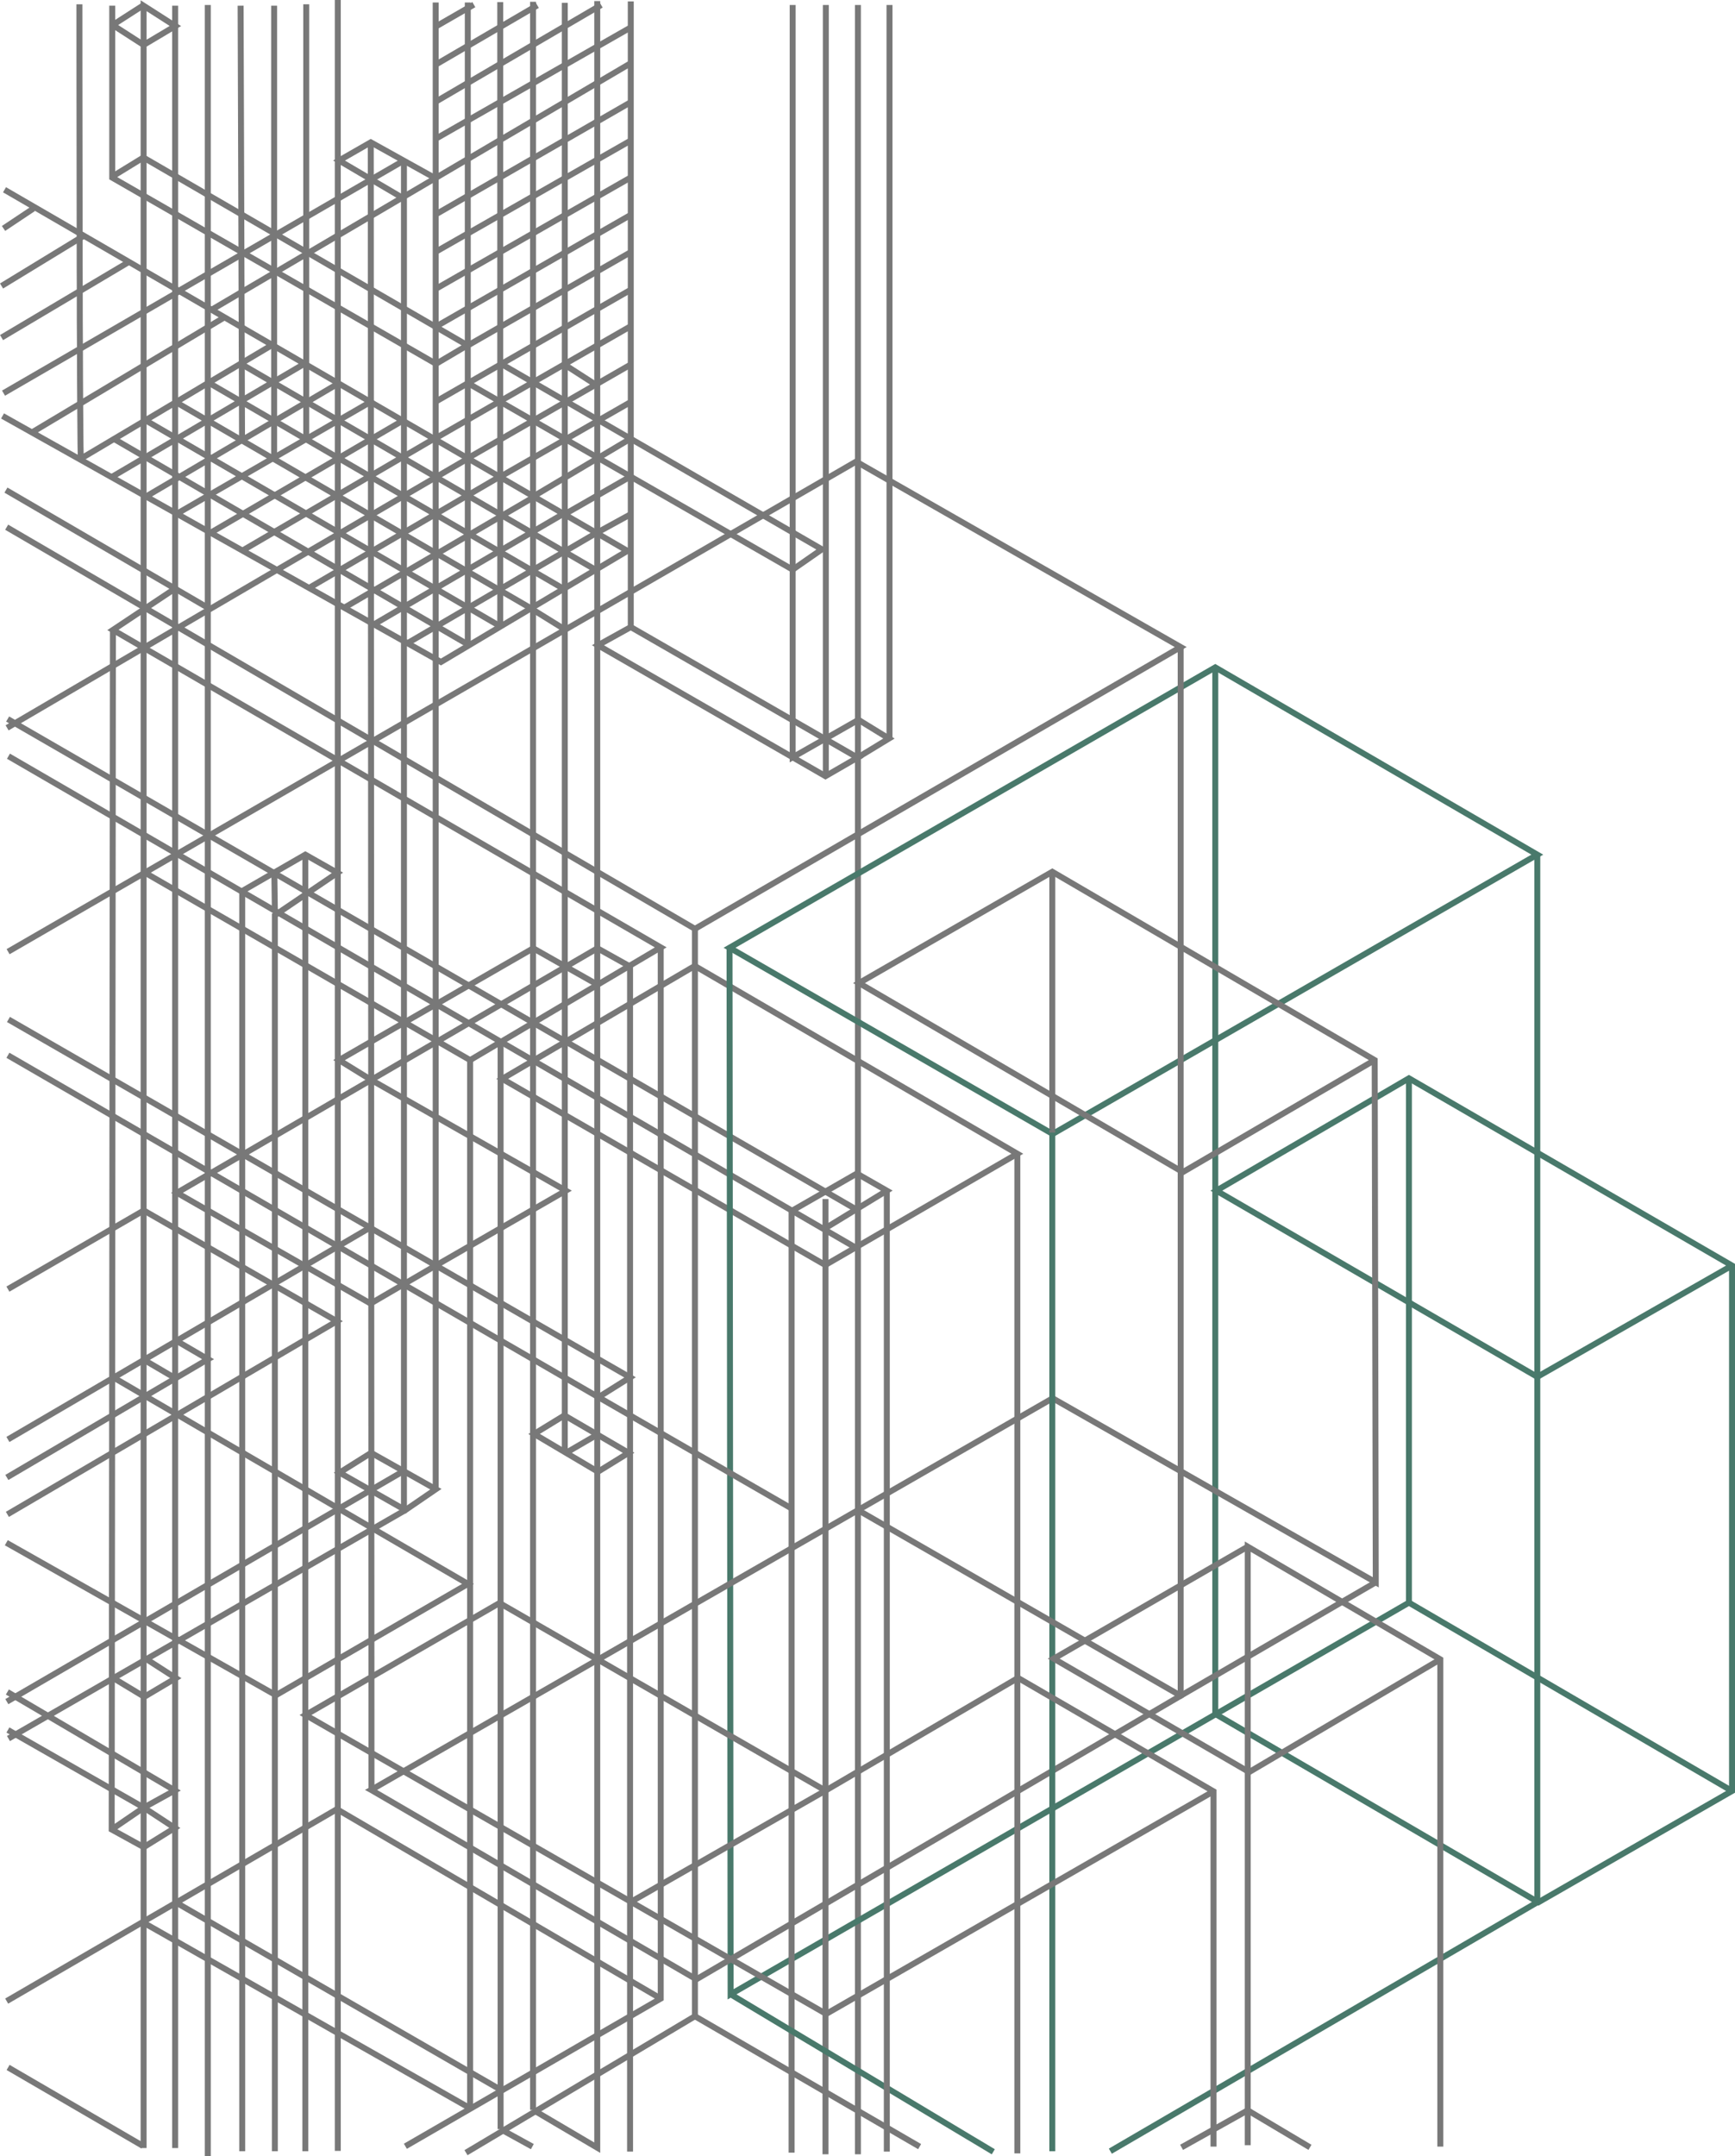 <svg id="Lager_1" data-name="Lager 1" xmlns="http://www.w3.org/2000/svg" viewBox="0 0 874.61 1086.74"><defs><style>.cls-1,.cls-2{fill:none;stroke-miterlimit:10;stroke-width:3px;}.cls-1{stroke:#787878;}.cls-2{stroke:#49796b;}</style></defs><polyline class="cls-1" points="530.46 439.37 530.46 552.33 530.46 569.53"/><polyline class="cls-1" points="2.28 95.64 40.15 117.59 64.9 131.93 72.39 136.28 88.29 145.49 90.14 146.57 104.75 155.03 106.65 156.13 112.98 159.8 121.82 164.93 137.01 173.73 138.19 174.42 153.51 183.3 154.37 183.79 170.28 193.02 170.64 193.22 186.27 202.29 186.97 202.69 202.9 211.93 203.63 212.35 218.67 221.06 219.63 221.62 235.81 231 251.83 240.28 252.17 240.48 268.71 250.07 268.98 250.22 269.31 250.41 284.04 258.95 284.53 259.24 284.71 259.34 300.67 268.59 301.07 268.82 316.28 277.64 301.07 286.7 300.25 287.19 284.71 296.45 284.14 296.79 268.71 305.98 267.61 306.64 252.32 315.74 236.08 325.42 222.28 333.64 219.63 332.15 205.4 324.17 203.63 323.18 188.5 314.69 187.01 313.85 173.53 306.29 170.28 304.46 156.01 296.46 139.6 287.25 122.37 277.58 106.48 268.67 104.75 267.7 89.14 258.93 88.29 258.46 73.7 250.28 72.39 249.54 56.51 240.63 40.5 231.64 16.09 217.95 1.28 209.64"/><line class="cls-1" x1="16.78" y1="105.14" x2="1.78" y2="115.14"/><polyline class="cls-1" points="41.78 119.14 40.15 120.13 0.78 144.14"/><polyline class="cls-1" points="64.78 132.14 40.21 146.73 0.78 170.14"/><polyline class="cls-1" points="89.78 147.14 88.29 148 72.39 157.22 40.3 175.82 1.78 198.14"/><polyline class="cls-1" points="112.78 160.14 104.75 164.94 88.29 174.78 72.39 184.29 40.42 203.41 16.09 217.95 15.78 218.14"/><polyline class="cls-1" points="153.78 183.14 153.51 183.3 138.19 192.3 137.51 192.7 121.94 201.85 121.29 202.23 104.75 211.95 104.7 211.98 89.25 221.06 88.29 221.62 73.31 230.42 72.39 230.97 56.78 240.14"/><polyline class="cls-1" points="170.78 193.14 170.64 193.22 170.28 193.43 154.62 202.64 154.37 202.78 138.4 212.17 138.19 212.29 122.01 221.8 121.82 221.91 106.37 230.99 104.75 231.94 90.42 240.36 88.29 241.61 73.78 250.14"/><polyline class="cls-1" points="185.78 203.14 170.59 211.91 170.28 212.09 154.37 221.27 154.22 221.36 138.19 230.61 137.49 231.02 121.91 240.02 105.82 249.3 104.75 249.92 89.14 258.93 88.78 259.14"/><polyline class="cls-1" points="202.78 212.14 186.97 221.36 186.92 221.39 170.64 230.89 170.28 231.1 154 240.6 138.49 249.64 122.49 258.98 106.78 268.14"/><polyline class="cls-1" points="218.54 221.29 203.63 229.99 202.68 230.54 186.98 239.7 186.4 240.04 170.28 249.44 169.75 249.75 154.25 258.79 138.25 268.13 122.54 277.29"/><polyline class="cls-1" points="235.54 231.29 219.79 240.48 219.63 240.57 203.63 249.9 203.51 249.98 186.99 259.61 186.87 259.68 171.36 268.73 170.28 269.36 155.36 278.06 139.6 287.25 139.54 287.29"/><polyline class="cls-1" points="252.24 240.04 252.17 240.08 251.83 240.28 235.81 249.62 235.68 249.7 219.63 259.06 219.4 259.2 203.63 268.4 202.75 268.91 187.25 277.95 187 278.1 171.25 287.29 170.28 287.85 156.24 296.04"/><polyline class="cls-1" points="269.45 250.33 269.31 250.41 268.71 250.76 253.14 259.84 252.17 260.41 236.86 269.34 235.81 269.95 220.22 279.05 219.63 279.39 204.71 288.09 203.63 288.73 188.71 297.43 187.01 298.42 173.53 306.29 173.45 306.33"/><polyline class="cls-1" points="284.17 258.88 284.04 258.95 268.71 267.9 267.87 268.39 252.17 277.55 251.58 277.89 235.81 287.09 234.94 287.6 219.63 296.53 219.43 296.64 203.63 305.86 203.43 305.98 188.5 314.69 188.17 314.88"/><polyline class="cls-1" points="301.16 268.31 301.07 268.36 300.67 268.59 284.71 277.91 284.48 278.04 268.71 287.24 268.2 287.54 252.17 296.89 251.56 297.25 236.05 306.29 235.81 306.43 220.05 315.62 219.63 315.87 205.4 324.17 205.16 324.31"/><path class="cls-1" d="M38.75-.48s0,57.87.12,115.43v2.54c0,9,0,17.91.06,26.6,0,10.15,0,20,.09,29.09,0,10.25.07,19.63.12,27.59.09,16.92.21,27.73.36,27.73l16.69-9.91,14.92-8.86,1.36-.8L87,200.29l.41-.24,16-9.53.75-.45,16.38-9.72,14.9-8.85" transform="translate(1.28 2.64)"/><polyline class="cls-1" points="56.57 2.88 56.57 12.76 56.57 88.81 56.57 89.53 72.39 98.62 88.29 107.76 104.75 117.23 121.7 126.97 122.86 127.64 138.19 136.45 139.16 137.01 154.37 145.75 170.28 154.9 186.95 164.48 203.63 174.07 219.63 183.27 219.81 183.37 235.63 174.02 219.63 164.75 203.63 155.48 186.94 145.82 170.28 136.16 155.33 127.5 154.37 126.95 139.22 118.17 138.19 117.58 121.64 107.99 104.75 98.21 88.29 88.67 72.39 79.46"/><polyline class="cls-1" points="72.75 79.1 72.39 79.32 56.93 88.81"/><polyline class="cls-1" points="88.29 2.88 88.29 13.06 88.29 13.18 88.29 88.67 88.29 107.76 88.29 145.49 88.29 148 88.29 174.78 88.29 202.93 88.29 220.5 88.29 221.62 88.29 239.12 88.29 241.61 88.29 258.46 88.29 296.69 88.29 315.26 88.29 317.25 88.29 335.65 88.29 411.17 88.29 429.85 88.29 430.98 88.29 448.6 88.29 562.18 88.29 580.65 88.29 601.17 88.29 619.14 88.29 676.17 88.29 694.47 88.29 694.76 88.29 712.35 88.29 713.68 88.29 808.32 88.29 825.66 88.29 827.87 88.29 845.51 88.29 845.97 88.29 902.38 88.29 921.26 88.29 958.61 88.29 959.2 88.29 978.07 88.29 1082.61"/><polyline class="cls-1" points="104.75 2.52 104.75 98.21 104.75 117.23 104.75 138.11 104.75 155.03 104.75 164.94 104.75 193.16 104.75 211.95 104.75 212 104.75 230.05 104.75 231.94 104.75 248.68 104.75 249.92 104.75 267.7 104.75 306.28 104.75 307.61 104.75 324.86 104.75 345.19 104.75 420.68 104.75 421.47 104.75 439.4 104.75 458.08 104.75 571.65 104.75 590.18 104.75 592.13 104.75 610.06 104.75 628.57 104.75 666.55 104.75 684.98 104.75 685.08 104.75 704.03 104.75 721.94 104.75 798.75 104.75 818.39 104.75 834.96 104.75 949.63 104.75 968.1 104.75 987.43 104.75 1086.74"/><polyline class="cls-1" points="170.28 0 170.28 80.9 170.28 100.2 170.28 118.71 170.28 136.16 170.28 154.9 170.28 193.02 170.28 193.43 170.28 211.73 170.28 212.09 170.28 230.68 170.28 231.1 170.28 249.44 170.28 250.05 170.28 268.1 170.28 269.36 170.28 286.73 170.28 287.85 170.28 304.46 170.28 363.09 170.28 383.16 170.28 383.61 170.28 439.91 170.28 458.54 170.28 477.4 170.28 495.85 170.28 534.29 170.28 554.04 170.28 609.38 170.28 628.11 170.28 628.22 170.28 647.53 170.28 665.89 170.28 742.2 170.28 760.09 170.28 760.67 170.28 780.69 170.28 836.31 170.28 854.97 170.28 873.7 170.28 912.08 170.28 1005.89 170.28 1024.66 170.28 1084.04"/><polyline class="cls-1" points="57.29 221.12 57.47 221.23 72.39 229.89 73.31 230.42 88.29 239.12 90.42 240.36 104.75 248.68 105.82 249.3 122.49 258.98 138.25 268.13 155.36 278.06 170.28 286.73 171.25 287.29 187.01 296.44 188.71 297.43 203.43 305.98 203.63 306.09 219.63 315.38 220.05 315.62 235.63 324.67"/><polyline class="cls-1" points="252.53 315.86 252.32 315.74 252.11 315.62 236.05 306.29 235.81 306.15 219.63 296.76 219.43 296.64 204.71 288.09 203.63 287.47 187.25 277.95 187 277.81 171.36 268.73 170.28 268.1 154.25 258.79 138.49 249.64 121.91 240.02 106.37 230.99 104.75 230.05 89.25 221.06 88.29 220.5 74.19 212.31"/><polyline class="cls-1" points="88.57 202.61 88.7 202.69 104.7 211.98 104.75 212 121.82 221.91 137.49 231.02 154 240.6 169.75 249.75 170.28 250.05 186.87 259.68 186.99 259.76 202.75 268.91 203.63 269.42 219.63 278.71 220.22 279.05 234.94 287.6 235.81 288.1 251.56 297.25 252.17 297.6 266.56 305.96 266.91 306.16"/><polyline class="cls-1" points="105.83 193.26 121.29 202.23 121.95 202.62 138.19 212.05 138.4 212.17 154.22 221.36 154.37 221.44 170.28 230.68 170.64 230.89 186.4 240.04 186.98 240.38 203.51 249.98 203.63 250.05 219.4 259.2 219.63 259.34 235.81 268.73 236.86 269.34 251.58 277.89 252.17 278.23 268.2 287.54 268.71 287.83 284.14 296.79 284.17 296.81"/><polyline class="cls-1" points="122.37 183.91 137.51 192.7 138.19 193.1 154.37 202.49 154.62 202.64 170.28 211.73 170.59 211.91 186.92 221.39 186.97 221.42 202.68 230.54 203.63 231.09 219.63 240.38 219.79 240.48 235.68 249.7 235.81 249.78 252.17 259.28 253.14 259.84 267.87 268.39 268.71 268.88 284.48 278.04 284.71 278.17 300.25 287.19 300.71 287.46"/><polyline class="cls-1" points="121.29 2.88 121.64 107.99 121.7 126.97 121.7 128.31 121.76 147.24 121.82 164.93 121.88 182.99 121.89 183.91 121.94 201.85 121.95 202.62 122.01 221.8 122.01 221.84"/><polyline class="cls-1" points="138.19 2.88 138.19 117.58 138.19 118.77 138.19 136.45 138.19 137.58 138.19 174.42 138.19 192.3 138.19 193.1 138.19 212.05 138.19 212.29 138.19 230.61 138.19 231.19"/><polyline class="cls-1" points="154.37 2.16 154.37 109.4 154.37 126.95 154.37 128.06 154.37 145.75 154.37 183.79 154.37 202.49 154.37 202.78 154.37 221.27 154.37 221.44 154.37 221.48"/><polyline class="cls-1" points="72.39 1082.61 72.39 969.04 72.39 968.43 72.39 930.92 72.39 911.07 72.39 910.96 72.39 893.13 72.39 854.97 72.39 837.02 72.39 817.56 72.39 816.66 72.39 723 72.39 704.11 72.39 703.1 72.39 685.47 72.39 610.12 72.39 571.45 72.39 553.02 72.39 440.17 72.39 420.63 72.39 401.98 72.39 326.55 72.39 326.44 72.39 307.19 72.39 305.98 72.39 287.43 72.39 249.54 72.39 230.97 72.39 229.89 72.39 212.37 72.39 184.29 72.39 157.22 72.39 136.28 72.39 98.62 72.39 79.46 72.39 79.32 72.39 22.65 72.39 2.88 88.29 13.06 88.39 13.12 88.29 13.18 72.39 22.65 56.8 12.61 56.75 12.58"/><polyline class="cls-1" points="56.57 12.76 56.8 12.61 72.21 2.7"/><polyline class="cls-1" points="89.29 147.06 90.14 146.57 104.75 138.11 121.7 128.31 122.86 127.64 138.19 118.77 139.22 118.17 154.37 109.4 170.28 100.2 186.92 90.57 187.14 90.44 203.52 80.96 203.63 80.9"/><polyline class="cls-1" points="106.19 156.4 106.65 156.13 121.76 147.24 138.19 137.58 139.16 137.01 154.37 128.06 155.33 127.5 170.28 118.71 186.93 108.92 202.74 99.62 203.63 99.09 219.35 89.85 219.63 89.68 235.81 80.17 252.17 70.54 268.71 60.82 284.71 51.41 301.07 41.79 317.97 31.85 318.32 31.64"/><polyline class="cls-1" points="202.73 99.6 187.14 90.44 186.92 90.31 170.91 80.9 186.91 71.73 203.52 80.96 203.63 81.02 219.27 89.71"/><polyline class="cls-1" points="186.91 71.73 186.92 90.31 186.92 90.57 186.93 108.92 186.94 145.82 186.95 164.48 186.97 202.69 186.97 221.36 186.97 221.42 186.98 239.7 186.98 240.38 186.99 259.61 186.99 259.76 187 277.81 187 278.1 187.01 296.44 187.01 298.42 187.01 313.85 187.04 372.87 187.04 373.92 187.05 392.87 187.08 468.25 187.09 487.15 187.1 505.54 187.11 524.96 187.11 544.26 187.11 544.28 187.15 619.09 187.16 637.88 187.16 656.79 187.2 732.28 187.2 750.84 187.2 751.32 187.21 769.94 187.21 770.94 187.24 826.48 187.25 845.18 187.26 883.45 187.27 902.01 187.27 902.21 187.27 902.47"/><polyline class="cls-1" points="203.63 80.9 203.63 81.02 203.63 99.09 203.63 155.48 203.63 174.07 203.63 212.35 203.63 229.99 203.63 231.09 203.63 249.9 203.63 250.05 203.63 268.4 203.63 269.42 203.63 287.47 203.63 288.73 203.63 305.86 203.63 306.09 203.63 323.18 203.63 364.34 203.63 382.55 203.63 402.48 203.63 477.81 203.63 496.74 203.63 515.07 203.63 515.45 203.63 534.65 203.63 553.68 203.63 628.58 203.63 647.18 203.63 647.42 203.63 741.52 203.63 760.63"/><polyline class="cls-1" points="219.63 1.26 219.63 13.3 219.63 32.36 219.63 51.06 219.63 69.75 219.63 89.68 219.63 107.86 219.63 126.92 219.63 145.62 219.63 164.67 219.63 164.75 219.63 183.27 219.63 202.43 219.63 220.84 219.63 221.62 219.63 240.38 219.63 240.57 219.63 259.06 219.63 259.34 219.63 278.71 219.63 279.39 219.63 296.53 219.63 296.76 219.63 315.38 219.63 315.87 219.63 332.15 219.63 355.09 219.63 391.88 219.63 411.75 219.63 487.05 219.63 506.02 219.63 506.24 219.63 524.29 219.63 525.35 219.63 562.77 219.63 637.79 219.63 637.85 219.63 656.68 219.63 750.38"/><polyline class="cls-1" points="235.81 1.26 235.81 4.09 235.81 23.14 235.81 41.81 235.81 60.72 235.81 80.17 235.81 98.76 235.81 117.69 235.81 136.37 235.81 155.39 235.81 174.02 235.81 193.08 235.81 193.15 235.81 211.55 235.81 230.83 235.81 231 235.81 231.29 235.81 249.62 235.81 249.78 235.81 268.73 235.81 269.95 235.81 287.09 235.81 288.1 235.81 306.15 235.81 306.43 235.81 324.97 235.81 325.21"/><polyline class="cls-1" points="252.17 315.51 252.17 297.6 252.17 296.89 252.17 278.23 252.17 277.55 252.17 260.41 252.17 259.28 252.17 240.48 252.17 240.08 252.17 221.53 252.17 202.47 252.17 202.16 252.17 183.77 252.17 164.75 252.17 146.02 252.17 127.03 252.17 108.36 252.17 89.35 252.17 70.54 252.17 51.38 252.17 32.25 252.17 13.6 252.17 1.08"/><polyline class="cls-1" points="268.71 0.9 268.71 3.95 268.71 22.58 268.71 41.94 268.71 60.82 268.71 79.83 268.71 98.93 268.71 117.58 268.71 136.54 268.71 155.28 268.71 174.28 268.71 192.66 268.71 192.69 268.71 211.97 268.71 212.02 268.71 230.81 268.71 250.07 268.71 250.76 268.71 267.9 268.71 268.88 268.71 287.24 268.71 287.83 268.71 305.98 268.71 307.32 268.71 326.74 268.71 420.52 268.71 440.19 268.71 477.98 268.71 496.8 268.71 515.41 268.71 515.53 268.71 534.48 268.71 534.62 268.71 552.69 268.71 590.68 268.71 609.61 268.71 666.05 268.71 685.08 268.71 722.7 268.71 817.64 268.71 855.21 268.71 930.19 268.71 949.63 268.71 969.64 268.71 1044.5 268.71 1063.37"/><polyline class="cls-1" points="284.71 1.44 284.71 13.23 284.71 32.8 284.71 51.41 284.71 70.63 284.71 89.8 284.71 108.43 284.71 127.36 284.71 146.12 284.71 165.11 284.71 183.48 284.71 183.85 284.71 201.94 284.71 202.82 284.71 221.15 284.71 221.64 284.71 240.78 284.71 259.14 284.71 259.34 284.71 277.91 284.71 278.17 284.71 296.45 284.71 317.12 284.71 317.49 284.71 429.85 284.71 449.46 284.71 486.93 284.71 487.5 284.71 506.07 284.71 524.65 284.71 525.24 284.71 543.76 284.71 561.91 284.71 599.78 284.71 600.4 284.71 675.26 284.71 694.35 284.71 713.45 284.71 731.85 284.71 732.58"/><polygon class="cls-1" points="316.89 732.22 301.07 722.99 284.71 713.45 284.53 713.35 269.25 722.7 284.71 731.85 285.33 732.22 301.07 741.54 301.43 741.75 316.89 732.22"/><polyline class="cls-1" points="284.71 732.58 285.33 732.22 301.07 723.06"/><polyline class="cls-1" points="301.07 0.54 301.07 3.67 301.07 23.46 301.07 41.79 301.07 61.22 301.07 80.47 301.07 99.08 301.07 117.98 301.07 136.75 301.07 155.72 301.07 174.09 301.07 193.42 301.07 211.4 301.07 212.27 301.07 230.55 301.07 231.06 301.07 249.76 301.07 268.36 301.07 268.4 301.07 268.82 301.07 286.7 301.07 308.04 301.07 325.21 301.07 439.4 301.07 458.94 301.07 477.98 301.07 496.18 301.07 496.4 301.07 515.65 301.07 534.11 301.07 553.25 301.07 571.33 301.07 684.68 301.07 703.82 301.07 722.99 301.07 723.06 301.07 741.54 301.07 836.26 301.07 836.62 301.07 948.77 301.07 968.47 301.07 988.57 301.07 1025.78 301.07 1045.52 301.07 1082.43 269.92 1064.08 268.71 1063.37"/><polyline class="cls-1" points="219.81 13.3 235.81 4.09 238.86 2.34"/><polyline class="cls-1" points="219.99 32.36 235.81 23.14 252.17 13.6 268.71 3.95 270.86 2.7"/><polyline class="cls-1" points="219.99 51.06 235.81 41.81 252.17 32.25 268.71 22.58 284.71 13.23 301.07 3.67 303.04 2.52"/><polyline class="cls-1" points="219.99 69.75 235.81 60.72 252.17 51.38 268.71 41.94 284.71 32.8 301.07 23.46 317.61 14.02"/><polyline class="cls-1" points="219.99 107.86 235.81 98.76 252.17 89.35 268.71 79.83 284.71 70.63 301.07 61.22 317.79 51.6"/><polyline class="cls-1" points="219.63 126.92 235.81 117.69 252.17 108.36 268.71 98.93 284.71 89.8 301.07 80.47 317.97 70.83"/><polyline class="cls-1" points="219.63 145.62 235.81 136.37 252.17 127.03 268.71 117.58 284.71 108.43 301.07 99.08 317.79 89.53"/><polyline class="cls-1" points="219.63 164.67 235.81 155.39 252.17 146.02 268.71 136.54 284.71 127.36 301.07 117.98 317.79 108.4"/><polyline class="cls-1" points="235.99 174.02 252.17 164.75 268.71 155.28 284.71 146.12 301.07 136.75 317.61 127.28"/><polyline class="cls-1" points="219.63 202.43 235.81 193.15 235.87 193.12 252.17 183.77 252.81 183.4 268.71 174.28 284.71 165.11 301.07 155.72 317.43 146.34"/><polyline class="cls-1" points="219.45 220.94 219.63 220.84 235.81 211.55 251.9 202.31 252.17 202.16 268.68 192.68 268.71 192.66 284.71 183.48 301.07 174.09 317.79 164.49"/><polyline class="cls-1" points="235.99 230.83 252.17 221.53 268.71 212.02 268.76 211.99 284.71 202.82 285.48 202.38 300.23 193.9 301.07 193.42 317.61 183.91"/><polyline class="cls-1" points="252.89 183.55 268.68 192.68 268.71 192.69 284.71 201.94 285.48 202.38 301.07 211.4 301.83 211.83 317.82 221.07 317.82 221.08 317.97 221.16 384.69 259.72 399.58 268.33 414.32 276.85 399.58 287.1 368.34 269.17 317.97 240.25 317.81 240.15 301.51 230.8 301.07 230.55 285.13 221.4 284.71 221.15 268.76 211.99 268.71 211.97 252.17 202.47 251.9 202.31 235.87 193.12 235.81 193.08"/><polyline class="cls-1" points="284.53 183.73 284.71 183.85 300.17 193.8"/><polyline class="cls-1" points="252.35 240.18 268.71 230.81 284.71 221.64 285.13 221.4 301.07 212.27 301.83 211.83 317.61 202.79"/><polyline class="cls-1" points="269.07 250.07 284.71 240.78 301.07 231.06 301.51 230.8 317.79 221.12"/><polyline class="cls-1" points="284.53 259.24 284.71 259.14 301.07 249.76 317.79 240.18"/><line class="cls-1" x1="301.07" y1="268.4" x2="317.79" y2="259.24"/><polyline class="cls-1" points="3 247.01 72.39 287.43 88.18 296.63 88.29 296.69 104.75 306.28 105.47 306.7"/><polyline class="cls-1" points="88.12 296.72 73.36 306.55 72.39 307.19 56.93 317.48 72.39 326.44 72.49 326.5 88.29 335.65 104.75 345.19 170.28 383.16 170.67 383.38 187.05 392.87 203.63 402.48 219.63 411.75 268.71 440.19 284.71 449.46 301.07 458.94 333.07 477.48 317.19 486.87 301.26 496.29 301.07 496.4 284.71 506.07 268.81 515.47 268.71 515.53 252.53 525.1 252.35 525.2 236.98 534.29 220.54 524.82 219.63 524.29 203.96 515.26 203.63 515.07 187.1 505.54 170.28 495.85 153.92 486.42 138.55 477.56 122.1 468.08 104.75 458.08 88.29 448.6 73.03 439.8 72.75 439.64"/><polyline class="cls-1" points="139.49 287.28 104.75 307.61 89.99 316.25 88.29 317.25 72.49 326.5 72.39 326.55 56.91 335.61 7.54 364.51 3.58 366.83"/><polyline class="cls-1" points="3.85 362.38 7.54 364.51 56.85 393 72.39 401.98 88.29 411.17 104.75 420.68 105.44 421.08 138.02 439.9 138.29 440.05 153.92 449.09 155.35 449.91 170.28 458.54 187.08 468.25 203.63 477.81 219.63 487.05 236.26 496.66 252.66 506.14 268.71 515.41 268.81 515.47 284.71 524.65 285.21 524.94 301.07 534.11 317.61 543.66 333.07 552.59 350.32 562.56 367.86 572.69 416.09 600.56 431.59 609.52 432.08 609.8"/><polyline class="cls-1" points="4.08 479.64 56.79 449.18 72.39 440.17 73.03 439.8 88.29 430.98 89.27 430.42 104.75 421.47 105.44 421.08 170.28 383.61 170.67 383.38 187.04 373.92 187.95 373.4 203.63 364.34 219.63 355.09 268.71 326.74 284.71 317.49 301.07 308.04 317.97 298.27 368.34 269.17 384.69 259.72 399.58 251.12 416.3 241.46 431.58 232.63 432.48 233.14 448.39 242.24 595.18 326.11 432.48 420.48 350.32 468.13 301.07 439.4 284.71 429.85 268.71 420.52 219.63 391.88 203.63 382.55 187.95 373.4 187.04 372.87 170.28 363.09 104.75 324.86 89.99 316.25 88.29 315.26 73.36 306.55 72.39 305.98 3.36 265.71"/><polyline class="cls-1" points="266.55 305.98 267.61 306.64 268.71 307.32 284.53 317.12"/><polyline class="cls-1" points="56.93 317.48 56.91 335.61 56.85 393 56.83 411.61 56.79 449.18 56.69 543.99 56.67 562.35 56.62 619.25 56.54 694.75 56.52 713.44 56.5 732.31 56.42 807.63 56.4 826.85 56.38 846.23 56.34 883.7 56.32 901.79 56.3 922.07 72.39 930.92 72.48 930.97 88.12 921.26 72.48 911.01 72.39 911.07 56.3 922.07"/><polyline class="cls-1" points="4.26 513.8 56.69 543.99 72.39 553.02 88.29 562.18 104.75 571.65 122.1 581.64 122.45 581.84 138.55 591.11 153.92 599.96 170.28 609.38 186.51 618.72 187.15 619.09 203.63 628.58 219.63 637.79 219.68 637.82 236.98 647.78 252.35 656.63 268.71 666.05 284.71 675.26 301.07 684.68 317.61 694.2 301.7 704.18 301.07 703.82 284.71 694.35 268.71 685.08 252.35 675.62 236.98 666.72 219.63 656.68 203.63 647.42 203.43 647.3 187.16 637.88 170.37 628.16 170.28 628.11 153.92 618.64 138.55 609.75 122.1 600.22 106.43 591.15 104.75 590.18 88.29 580.65 72.39 571.45 56.67 562.35 3.99 531.86"/><polyline class="cls-1" points="4.26 381.12 56.83 411.61 72.39 420.63 88.29 429.85 89.27 430.42 104.75 439.4 122.1 449.46 138.46 458.95 140.38 460.06 153.92 467.91 170.28 477.4 187.09 487.15 203.63 496.74 219.63 506.02 219.82 506.13 236.27 515.67 252.35 524.99 252.53 525.1 268.71 534.48 268.83 534.55 284.71 543.76 301.07 553.25 317.61 562.84 333.07 571.8 350.32 581.81 367.88 591.99 399.28 610.2 415.28 619.48 416.12 619.97 431.13 628.67"/><polyline class="cls-1" points="138.55 1084.22 138.55 1006.63 138.55 987.59 138.55 929.99 138.55 854.07 138.55 798.94 138.55 779.11 138.55 741.61 138.55 684.22 138.55 647.95 138.55 646.78 138.55 629.39 138.55 609.75 138.55 591.11 138.55 572.48 138.55 477.56 138.55 461.3 140.38 460.06 153.92 450.88 155.35 449.91 170.1 439.91 153.92 430.74 138.28 439.75 138.02 439.9 122.1 449.08 122.1 449.46 122.1 468.08 122.1 581.64 122.1 582.05 122.1 600.22 122.1 619.98 122.1 638.52 122.1 656.4 122.1 693.86 122.1 732.04 122.1 788.67 122.1 808.41 122.1 844.77 122.1 939.55 122.1 978.11 122.1 997.28 122.1 1084.22"/><polyline class="cls-1" points="153.92 430.74 153.92 449.09 153.92 450.88 153.92 467.91 153.92 486.42 153.92 563.55 153.92 599.96 153.92 618.64 153.92 637.79 153.92 638.18 153.92 656.77 153.92 675.21 153.92 750.56 153.92 770.18 153.92 790.1 153.92 845.79 153.92 864.36 153.92 921.06 153.92 996.46 153.92 1015.36 153.92 1084.22"/><polyline class="cls-1" points="138.28 439.64 138.28 439.75 138.29 440.05 138.55 458.79"/><polyline class="cls-1" points="301.7 496.54 301.26 496.29 301.07 496.18 285.2 487.21 284.71 486.93 268.8 477.93 268.71 477.98 236.26 496.66 219.82 506.13 219.63 506.24 203.96 515.26 203.63 515.45 187.11 524.96 170.91 534.29 187.09 544.27 187.11 544.26 203.63 534.65 219.63 525.35 220.54 524.82 236.27 515.67 252.66 506.14 268.71 496.8 284.71 487.5 285.2 487.21 301.07 477.98 301.16 477.93 317.19 486.87 317.61 487.1 317.61 505.95 317.61 543.66 317.61 562.84 317.61 580.86 317.61 694.2 317.61 713.35 317.61 732.22 317.61 827.12 317.61 845.78 317.61 958.26 317.61 978.11 317.61 998.24 317.61 1016.22 317.61 1035.67 317.61 1084.4"/><polyline class="cls-1" points="236.98 534.29 236.98 572.64 236.98 627.87 236.98 647.78 236.98 666.72 236.98 798.29 236.98 816.47 236.98 873.45 236.98 911.98 236.98 931.16 236.98 951.09 236.98 1044.36 236.98 1062.56"/><polyline class="cls-1" points="252.35 524.85 252.35 524.99 252.35 525.2 252.35 543.73 252.35 581.38 252.35 619.02 252.35 656.63 252.35 675.62 252.35 808.22 252.35 864.61 252.35 920.8 252.35 940.11 252.35 960.08 252.35 1053.12 252.35 1053.95 252.35 1073.08"/><polyline class="cls-1" points="317.97 316.04 399.58 363.01 415.88 372.39 416.3 372.63 432.3 381.84 416.3 391.09 416.12 391.19 399.57 381.67 301.43 325.21 317.97 316.04 317.97 298.27 317.97 277.64 317.97 259.24 317.97 240.25 317.97 221.16 317.97 202.79 317.97 183.91 317.97 164.49 317.97 146.34 317.97 127.28 317.97 108.4 317.97 89.53 317.97 70.83 317.97 51.6 317.97 31.85 317.97 14.02 317.97 0.72"/><polyline class="cls-1" points="399.58 2.52 399.58 251.12 399.58 268.33 399.58 287.1 399.58 363.01 399.58 381.66 415.88 372.39 416.3 372.15 432.48 362.94 432.75 362.79 448.12 372.22 432.48 381.73 432.3 381.84"/><polyline class="cls-1" points="416.3 2.52 416.3 241.46 416.3 276.85 416.3 372.15 416.3 372.63 416.3 391.09 416.3 391.19"/><polyline class="cls-1" points="448.39 2.52 448.39 242.24 448.39 372.22"/><polyline class="cls-1" points="432.48 2.52 432.48 233.14 432.48 362.94 432.48 381.73 432.48 420.48 432.48 440.31 432.48 495.46 432.48 514.95 432.48 534.7 432.48 591.77 432.48 608.98 432.48 628.04 432.48 761.12 432.48 892.9 432.48 949.89 432.48 968.07 432.48 1005.82 432.48 1043.59 432.48 1063.85 432.48 1085.75"/><polygon class="cls-1" points="399.04 627.78 416.03 637.57 416.12 637.52 431.2 628.78 432.48 628.04 447.04 619.6 512.84 581.48 432.48 534.7 367.78 497.04 350.32 486.88 350.24 486.83 333.07 496.89 317.61 505.95 301.07 515.65 285.21 524.94 284.71 525.24 268.83 534.55 268.71 534.62 253.16 543.73 268.71 552.69 284.71 561.91 301.07 571.33 317.61 580.86 333.07 589.77 350.32 599.71 367.9 609.84 399.04 627.78"/><polygon class="cls-1" points="187.2 732.28 187.09 732.22 171.18 742.2 186.79 751.08 187.2 751.32 203.61 760.66 204.35 761.08 219.72 750.56 219.57 750.48 203.63 741.52 203.21 741.28 187.2 732.28"/><polyline class="cls-1" points="3.45 857.62 7.74 855.13 56.4 826.85 72.39 817.56 73.17 817.11 88.29 808.32 104.75 798.75 122.1 788.67 138.55 779.11 153.92 770.18 170.28 760.67 170.78 760.38 186.79 751.08 187.2 750.84 203 741.66"/><polyline class="cls-1" points="4.26 876.22 7.89 874.13 24.15 864.77 56.38 846.23 57.16 845.78 72.39 837.02 73.81 836.2 88.29 827.87 90.23 826.75 104.75 818.39 122.1 808.41 138.55 798.94 153.92 790.1 170.28 780.69 187.21 770.94 188.07 770.45 204.35 761.08"/><polyline class="cls-1" points="3.72 852.76 7.74 855.13 24.15 864.77 56.34 883.7 72.39 893.13 88.12 902.38 72.48 911.01 72.39 910.96 56.32 901.79 7.89 874.13 3.99 871.91"/><polyline class="cls-1" points="73.56 836.04 73.81 836.2 88.29 845.51 88.66 845.75 88.29 845.97 72.75 855.19 72.39 854.97 57.16 845.78 57.11 845.75"/><polygon class="cls-1" points="219.63 637.85 219.18 638.11 203.63 647.18 203.43 647.3 187.16 656.79 186.82 656.99 170.28 647.53 153.92 638.18 153.58 637.98 138.55 629.39 122.1 619.98 104.75 610.06 89.2 601.17 104.75 592.13 106.43 591.15 122.1 582.05 122.45 581.84 138.55 572.48 153.92 563.55 170.28 554.04 187.09 544.27 187.11 544.28 203.63 553.68 219.63 562.77 236.98 572.64 252.35 581.38 268.71 590.68 284.71 599.78 285.25 600.09 284.71 600.4 268.71 609.61 252.35 619.02 236.98 627.87 219.68 637.82 219.63 637.85"/><polyline class="cls-1" points="186.55 618.7 186.51 618.72 170.37 628.16 170.28 628.22 153.92 637.79 153.58 637.98 138.55 646.78 137.53 647.37 122.1 656.4 104.75 666.55 88.97 675.78 88.29 676.17 72.58 685.36 72.39 685.47 57.29 694.3 56.54 694.75 3.99 725.48"/><polyline class="cls-1" points="3.99 649.71 56.62 619.25 72.39 610.12 72.48 610.07 88.29 619.14 104.75 628.57 122.1 638.52 137.53 647.37 138.55 647.95 153.92 656.77 169.83 665.89 153.92 675.21 138.55 684.22 122.1 693.86 104.75 704.03 89.42 713.01 88.29 713.68 72.39 723 56.5 732.31 3.72 763.24"/><polyline class="cls-1" points="88.66 675.6 88.97 675.78 104.75 684.98 104.84 685.03 104.75 685.08 88.29 694.76 73.25 703.6 72.39 704.11 56.52 713.44 3.45 744.63"/><polyline class="cls-1" points="72.48 685.3 72.58 685.36 88.12 694.47"/><polyline class="cls-1" points="57.11 694.2 57.29 694.3 72.39 703.1 73.25 703.6 88.29 712.35 89.42 713.01 104.75 721.94 122.1 732.04 138.55 741.61 153.92 750.56 170.28 760.09 170.78 760.38 187.21 769.94 188.07 770.45 235.9 798.29 187.24 826.48 170.28 836.31 153.92 845.79 139.09 854.38 138.55 854.07 122.1 844.77 104.75 834.96 90.23 826.75 88.29 825.66 73.17 817.11 72.39 816.66 56.42 807.63 3.18 777.53"/><polyline class="cls-1" points="333.07 477.48 333.07 496.89 333.07 552.59 333.07 571.8 333.07 589.77 333.07 722.26 333.07 818.24 333.07 854.67 333.07 949.93 333.07 967.14 333.07 987.11 333.07 1007.28 317.61 1016.22 301.07 1025.78 268.71 1044.5 252.35 1053.95 237.1 1062.77 204.35 1081.71"/><polygon class="cls-2" points="612.62 336.36 774.95 430.74 644.44 505.94 612.62 524.27 595.18 534.32 547.08 562.04 530.64 571.51 530.46 571.41 432.48 514.95 367.76 477.66 432.48 440.31 595.18 346.42 612.62 336.36"/><polyline class="cls-2" points="873.11 637.84 774.95 693.93 710.24 656.4 693.21 646.52 613.16 600.09 693.02 553.51 710.24 543.46 774.95 580.96 873.11 637.84 873.11 902.65 775.49 958.74 774.95 958.43 726.06 929.93 646.2 883.39 628.98 873.35 612.85 863.95 612.62 863.82 612.62 844.51 612.62 788.95 612.62 751.41 612.62 600.09 612.62 581.19 612.62 524.27 612.62 487.36 612.62 336.36"/><polyline class="cls-2" points="774.95 430.74 774.95 580.96 774.95 693.93 774.95 845.44 774.95 958.43 774.95 958.74 726.06 987.23 628.98 1043.81 611.72 1053.87 559.72 1084.18"/><polyline class="cls-2" points="873.11 902.65 774.95 845.44 710.24 807.73 693.62 817.33 628.98 854.64 612.85 863.95 596.1 873.62 578.7 883.67 530.46 911.51 512.84 921.68 447.04 959.67 432.48 968.07 416.12 977.52 399.04 987.37 383.73 996.21 368.3 1005.12 368.28 987.48 368.28 987.35 368.22 929.84 368.17 874.87 368.09 798.12 368.03 742.4 367.9 609.84 367.88 591.99 367.86 572.69 367.78 497.04 367.76 477.66"/><polyline class="cls-2" points="710.24 543.46 710.24 656.4 710.24 807.73"/><polyline class="cls-1" points="301.7 704.18 317.61 713.35 333.07 722.26 350.32 732.2 368.03 742.4 399.04 760.27"/><polyline class="cls-1" points="399.04 1084.94 399.04 1044.45 399.04 1023.55 399.04 1005 399.04 987.37 399.04 969.47 399.04 912.23 399.04 892.64 399.04 780.33 399.04 760.27 399.04 627.78 399.04 610.34 399.28 610.2 416.09 600.56 416.12 600.54 431.94 591.46 432.48 591.77 447.04 600.09 432.48 608.98 431.59 609.52 416.12 618.96 415.28 619.48 415.22 619.51"/><polyline class="cls-1" points="416.12 604.31 416.12 618.96 416.12 619.97 416.12 637.52 416.12 770.52 416.12 902.47 416.12 959.47 416.12 977.52 416.12 1014.8 416.12 1033.78 416.12 1054.36 416.12 1085.75"/><polyline class="cls-1" points="692.98 534.29 612.62 581.19 596.26 590.74 595.18 590.11 547.08 562.04 530.46 552.33 433.02 495.46 530.46 439.37 595.18 477.17 612.62 487.36 644.44 505.94 692.98 534.29 693.02 553.51 693.21 646.52 693.52 797.48 612.62 751.41 595.18 741.48 530.64 704.72 530.46 704.82 512.84 714.95 447.04 752.75 432.59 761.05 432.48 761.12 416.12 770.52 399.04 780.33 368.09 798.12 350.32 808.32 333.07 818.24 317.61 827.12 301.39 836.44 301.07 836.62 268.71 855.21 252.35 864.61 236.98 873.45 203.43 892.72 187.27 902.01 187.09 902.11 187.27 902.21 236.98 931.16 252.35 940.11 268.71 949.63 301.07 968.47 317.61 978.11 333.07 987.11 350.32 997.15 351.04 997.57 368.28 987.48 368.39 987.41 399.04 969.47 416.12 959.47 432.48 949.89 447.04 941.37 512.84 902.85 530.46 892.54 562.08 874.03 579.36 863.91 595.18 854.65 595.18 799.02 595.18 741.48 595.18 590.11 595.18 534.32 595.18 477.17 595.18 346.42 595.18 326.11"/><polyline class="cls-2" points="530.46 570.79 530.46 571.41 530.46 704.82 530.46 817.42 530.46 835.95 530.46 855.68 530.46 892.54 530.46 911.51 530.46 949.52 530.46 1084.22"/><line class="cls-1" x1="530.46" y1="569.53" x2="530.46" y2="570.79"/><polyline class="cls-1" points="512.84 581.48 512.84 714.95 512.84 807.29 512.84 845.87 512.84 902.85 512.84 921.68 512.84 959.64 512.84 1085.3"/><polyline class="cls-1" points="628.98 1081.17 628.98 1063.6 628.98 1043.81 628.98 892.7 628.98 873.35 628.98 854.64 628.98 835 628.98 779.51 676.55 807.34 693.62 817.33 726.06 836.31 726.06 929.93 726.06 987.23 726.06 1081.89"/><polyline class="cls-1" points="726.06 836.31 646.2 883.39 629.7 893.12 628.98 892.7 596.1 873.62 579.36 863.91 531.18 835.95 546.9 826.88 595.18 799.02 612.62 788.95 628.98 779.51"/><polyline class="cls-1" points="693.52 797.48 676.55 807.34 628.98 835 612.62 844.51 595.18 854.65 546.9 826.88 530.46 817.42 512.84 807.29 447.04 769.44 432.66 761.17"/><polyline class="cls-1" points="611.72 902.83 530.46 949.52 512.84 959.64 447.04 997.45 432.48 1005.82 416.48 1015.01 416.12 1014.8 399.04 1005 383.73 996.21 368.39 987.41 368.28 987.35 350.32 977.04 333.07 967.14 318.05 958.51 317.61 958.26 301.07 948.77 268.71 930.19 252.35 920.8 236.98 911.98 203.43 892.72 187.26 883.45 170.28 873.7 154.01 864.36 170.28 854.97 187.25 845.18 236.98 816.47 251.81 807.91 252.35 808.22 268.71 817.64 301.07 836.26 301.39 836.44 317.61 845.78 333.07 854.67 350.32 864.6 368.17 874.87 399.04 892.64 416.12 902.47 432.48 892.9 447.04 884.38 512.84 845.87 513.2 845.66 530.46 855.68 562.08 874.03 578.7 883.67 611.72 902.83 611.72 1053.87 611.72 1073.25 611.72 1081.89"/><polyline class="cls-1" points="416.12 902.47 399.04 912.23 368.22 929.84 350.32 940.07 333.07 949.93 318.05 958.51 317.97 958.56"/><polyline class="cls-1" points="333.07 1007.28 317.61 998.24 301.07 988.57 268.71 969.64 252.35 960.08 236.98 951.09 170.28 912.08 169.83 911.82 153.92 921.06 138.55 929.99 122.1 939.55 104.75 949.63 88.8 958.9 88.29 959.2 72.39 968.43 71.86 968.74 3.36 1008.54"/><line class="cls-1" x1="4.08" y1="1041.98" x2="72.03" y2="1081.53"/><polyline class="cls-1" points="236.98 1062.56 170.28 1024.66 153.92 1015.36 138.55 1006.63 122.1 997.28 104.75 987.43 88.29 978.07 72.39 969.04 71.86 968.74 71.67 968.63"/><polyline class="cls-1" points="252.17 1053.12 236.98 1044.36 170.28 1005.89 153.92 996.46 138.55 987.59 122.1 978.11 104.75 968.1 88.8 958.9 88.29 958.61 88.21 958.56"/><polyline class="cls-1" points="234.91 1084.94 253.63 1073.79 269.92 1064.08 301.07 1045.52 317.61 1035.67 350.32 1016.18 350.32 997.15 350.32 977.04 350.32 940.07 350.32 864.6 350.32 808.32 350.32 732.2 350.32 599.71 350.32 581.81 350.32 562.56 350.32 486.88 350.32 468.13"/><polyline class="cls-1" points="350.32 1016.18 399.04 1044.45 416.12 1054.36 432.48 1063.85 447.04 1072.29 463.58 1081.89"/><polyline class="cls-2" points="500.71 1084.49 447.04 1052.32 432.48 1043.59 416.12 1033.78 399.04 1023.55 368.3 1005.12"/><polyline class="cls-1" points="252.35 1073.08 253.63 1073.79 268.35 1081.89"/><polyline class="cls-1" points="447.04 600.09 447.04 619.6 447.04 752.75 447.04 769.44 447.04 884.38 447.04 941.37 447.04 959.67 447.04 997.45 447.04 1052.32 447.04 1072.29 447.04 1084.4"/><polyline class="cls-1" points="660.35 1082.25 628.98 1063.6 611.72 1073.25 595.63 1082.25"/></svg>